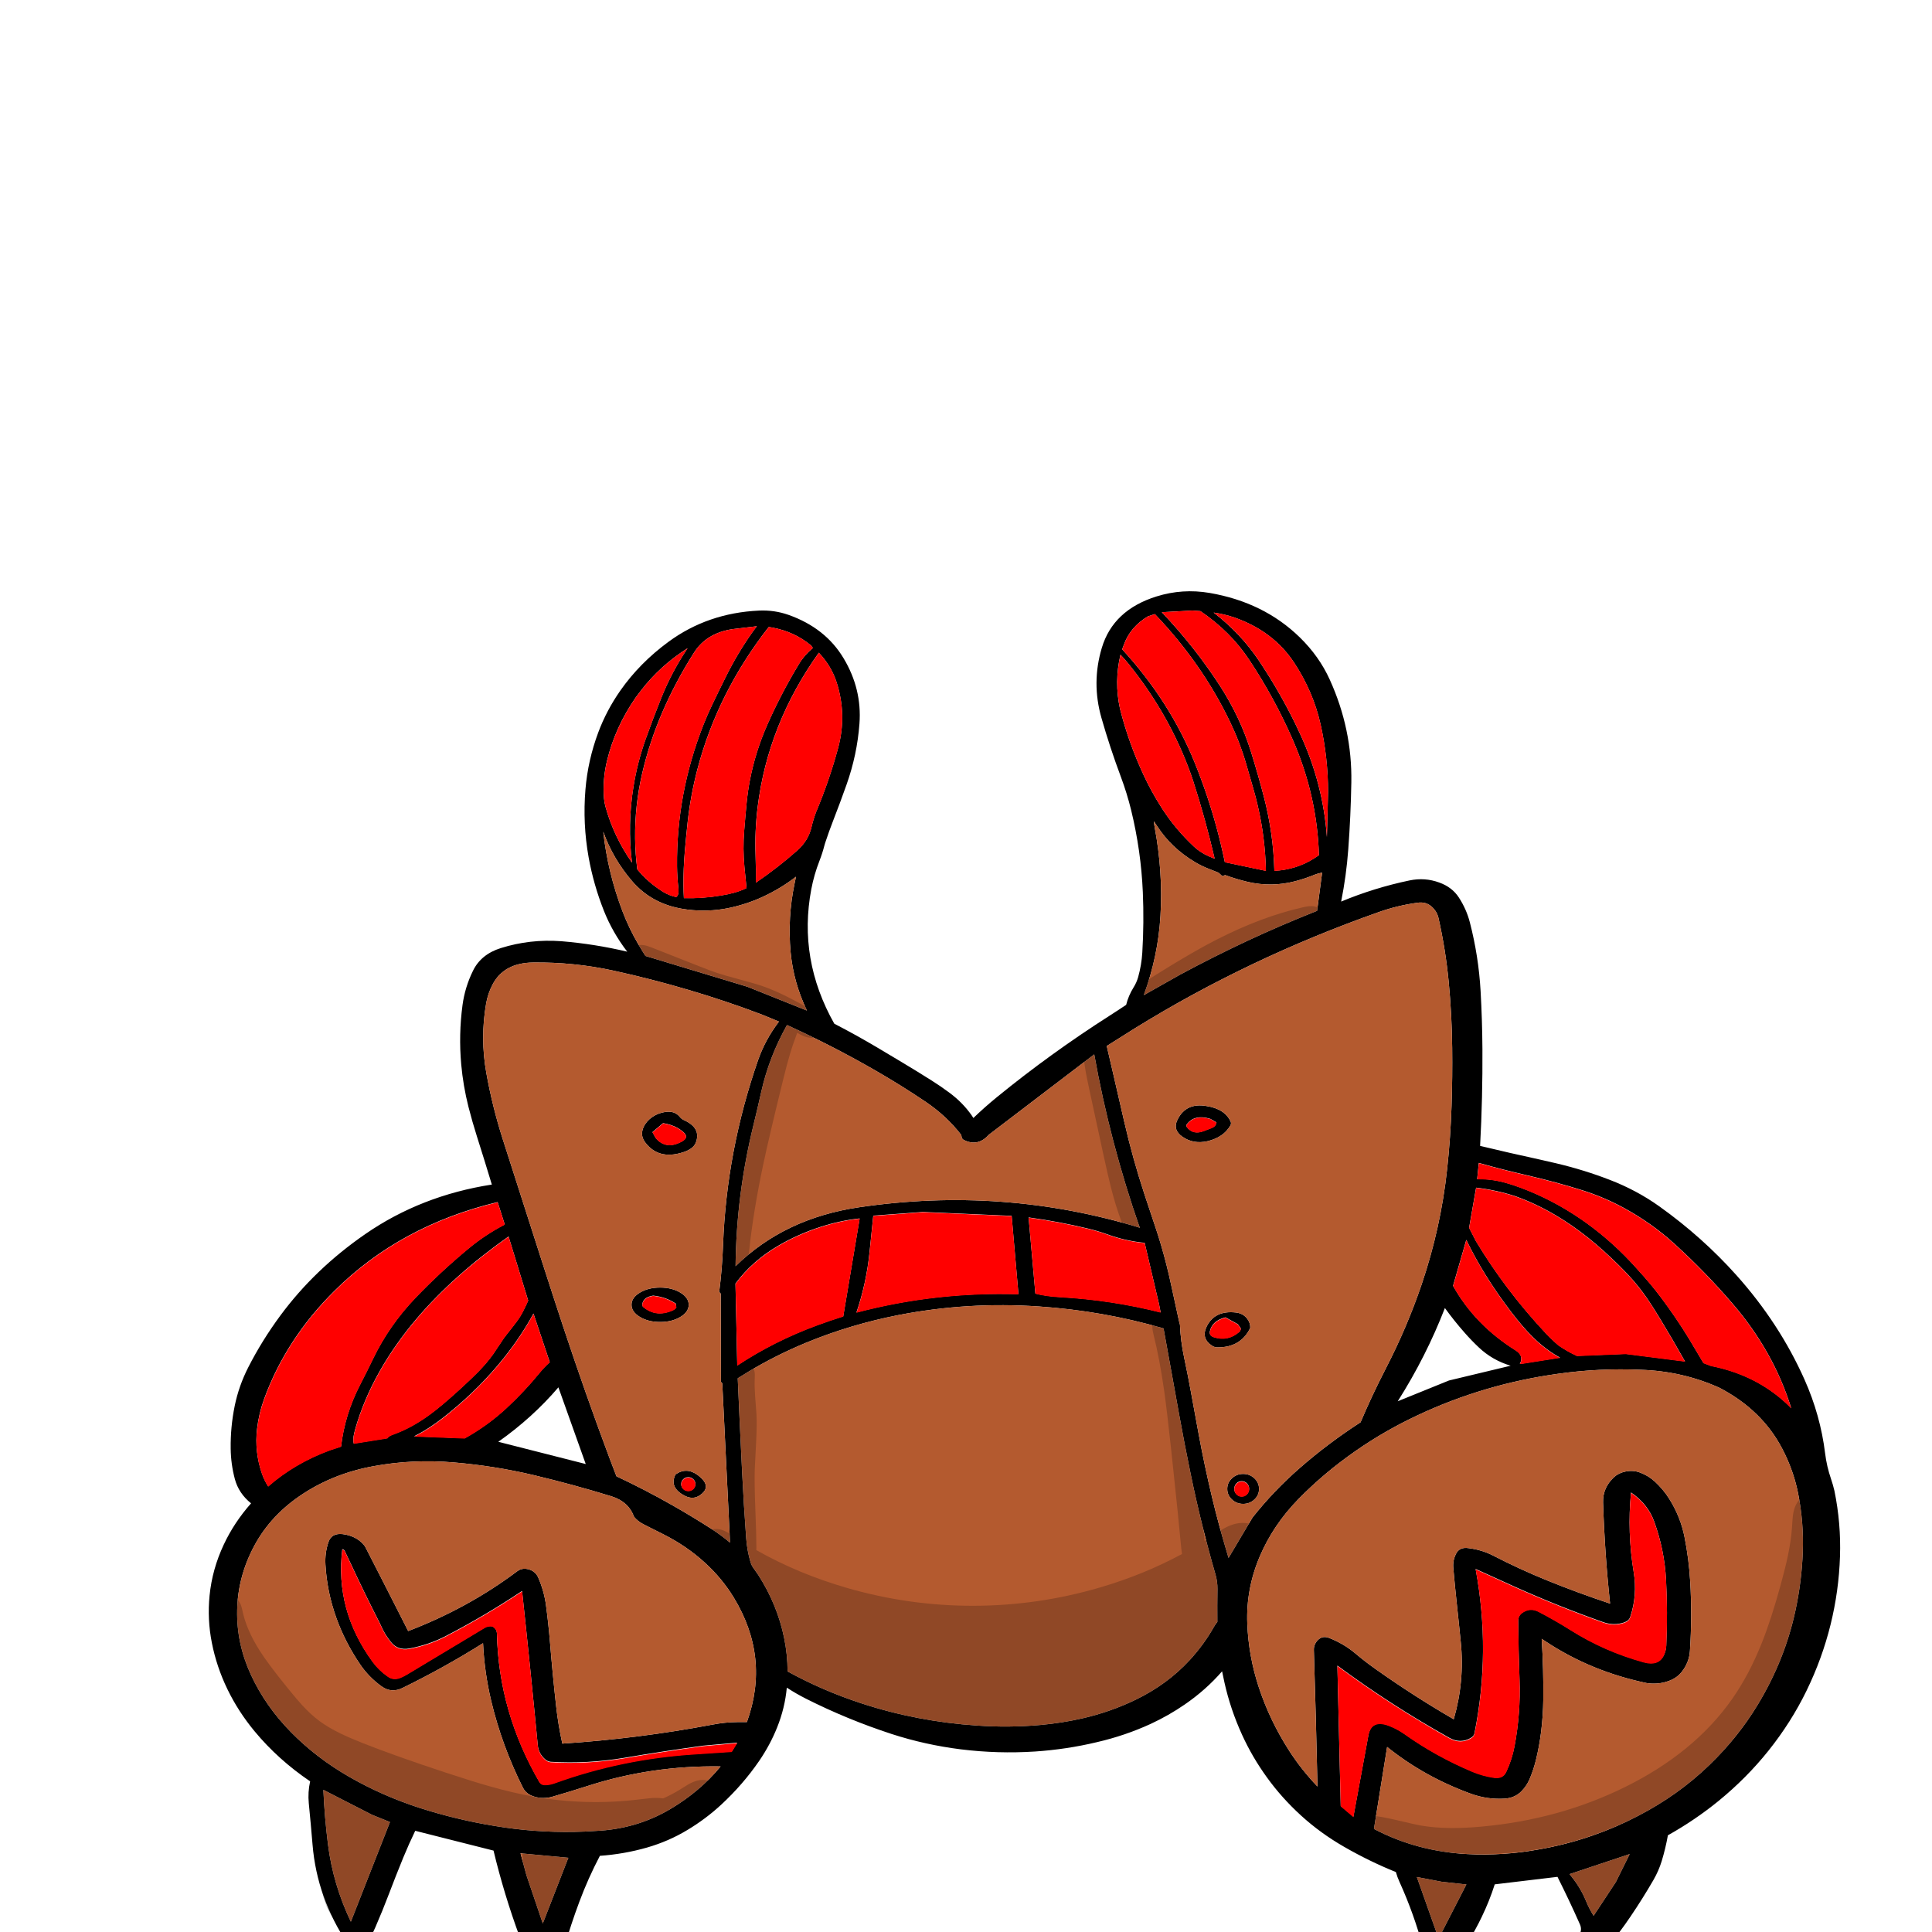 
<svg xmlns="http://www.w3.org/2000/svg" version="1.1" xmlns:xlink="http://www.w3.org/1999/xlink" preserveAspectRatio="none" x="0px" y="0px" width="2000px" height="2000px" viewBox="0 0 2000 2000">
<defs>
<filter id="Filter_1" x="-20%" y="-20%" width="140%" height="140%" color-interpolation-filters="sRGB">
<feFlood flood-color="#FF0000" flood-opacity="1" in="SourceGraphic" result="result1"/>

<feGaussianBlur in="SourceGraphic" stdDeviation="33.333,33.333" result="result2"/>

<feComposite in2="result2" in="result1" operator="in" result="result3"/>

<feComposite in2="result3" in="SourceGraphic" operator="over" result="result4"/>
</filter>

<g id="S_mbolo_8_0_Layer2_0_FILL">
<path fill="#000000" stroke="none" d="
M 402.5 -427.5
Q 403.4 -492.95 380.15 -553.9 369.2 -582.65 349.1 -606 311.85 -649.2 255.85 -660.7 227.75 -666.4 200.85 -656.4 155.95 -639.7 144.2 -593.05 133.4 -550.2 143.8 -506.75 152.6 -470.1 164 -433.8 170.3 -413.7 174.55 -393.05 184.8 -343 186.65 -292 188 -254.75 186.1 -217.4 185.3 -202.1 181.8 -187.2 180.2 -180.5 177.05 -174.55 171.65 -164.15 169.4 -153.1 161.05 -146.4 152.55 -139.95 90.85 -93.05 35.5 -39.25 22.9 -27 11.25 -13.65 10.35 -15.35 9.4 -17 0.1 -32.8 -13.8 -45 -22.7 -52.9 -32.2 -60 -46.95 -71.1 -61.9 -81.75 -75.2 -91.3 -88.7 -100.8 -110.2 -115.95 -132.75 -129.85 -170.3 -209.1 -156.55 -295.6 -153.7 -313.5 -148.05 -330.7 -145 -340.05 -142.95 -349.6 -142.6 -351.15 -142.2 -352.65 -138.35 -366.55 -133.85 -380.3 -126.65 -402.3 -120.05 -424.5 -109.1 -461.25 -106.7 -499.5 -104 -542.25 -123.1 -580.15 -141.9 -617.6 -180.2 -633.7 -194.9 -639.85 -210.85 -638.95 -263.75 -635.95 -304.25 -600.6 -334.2 -574.45 -354.3 -540.25 -368.55 -515.95 -377.05 -488.9 -387.85 -454.5 -390.35 -418.45 -393.3 -376.4 -387.05 -334.85 -381.95 -301.15 -371.25 -269 -362.35 -242.3 -347.1 -218.6 -380.7 -228.1 -415.35 -231.5 -447.75 -234.35 -477.9 -223.05 -498.45 -215.4 -506.75 -195.1 -515.1 -174.85 -517.6 -152.85 -521.7 -116.4 -518.95 -79.7 -516.95 -53.25 -511.45 -27.35 -507.55 -9.15 -502.75 8.85 -494.7 39 -487.25 68.4 -560.4 81.9 -618.05 129.25 -670.6 172.4 -706.35 230.1 -725.2 260.55 -739.3 293.4 -749.2 316.45 -753.45 341.25 -757.9 367.3 -757.6 393.85 -757.4 412.85 -753.3 431.25 -749.35 448.9 -736.5 461.25 -754.05 484.85 -764.8 512.2 -776.75 542.5 -779.45 574.9 -781.9 604.25 -777.1 633.1 -772.2 662.75 -760.9 690.5 -749.75 717.85 -732.9 742.1 -708.5 777.15 -675.35 803.85 -677.85 817.3 -676.75 830.8 -674.65 856.2 -672.85 881.95 -668.25 947.85 -636.25 1004.5 -632.65 1010.9 -625.8 1010.55 -619.25 1009.9 -616.3 1003.65 -611.45 993.6 -607.7 983.35 -600.5 963.65 -594.05 943.45 -586.75 920.55 -578.9 897.7 -573.15 881.1 -566.55 864.8
L -485.5 889.2
Q -474.6 943.3 -458.3 995.9 -453.7 1010.9 -444.25 1023.25 -439.05 1030.15 -430.65 1029.95 -423.8 1029.8 -419.6 1024.35 -414.45 1017.8 -412.55 1009.75 -405.55 980.55 -396.65 952.25 -387.6 923.35 -375.4 895.65 -350.45 893.55 -326.75 885.5 -304.2 877.75 -284.95 863.9 -265.7 850.15 -249.75 832.55 -227.25 807.7 -210.55 778.75 -199.15 758.95 -191.9 737.35 -183.85 713.45 -181.9 688.4 -172.15 695.95 -161.55 702.3 -119.45 727.55 -73.4 745.5 -38.65 758.9 -1.85 764.4 36.4 770.05 75 767.1 107.7 764.5 139.2 755.55 168.4 747.5 194.8 733.05 213.35 722.8 229.9 709.25 251.9 691.3 268.7 668.25 269.85 675 271.1 681.8 277.3 715 289.45 746.65 299.95 774.1 315.25 799.2 330.5 824.35 350.5 846.05 370.45 867.7 394.75 884.35 421.05 902.4 448.6 915.65 450.1 921.95 452.4 927.9 467.55 967.75 476.85 1009.4 478.6 1017.2 477.85 1025.2 476.7 1037.5 489 1039.7 496.35 1041.2 501.3 1035.65 514.65 1020.5 523.45 1002.15 527.1 994.6 530.65 986.8 534.25 979 537.4 971.15 545.45 951.4 550.95 930.8
L 615.9 921.55
Q 628.1 950.45 639.1 980 641.25 985.75 639.25 991.4 636.65 998.8 639.1 1006.05 643.05 1017.6 655.15 1016.3 662.3 1015.85 666.6 1009.75 679.95 990.85 691.4 970.65 704.05 948.45 715.2 925.5 720.7 914.15 723.8 902.1 727.8 886.4 730.2 870.35 758.4 851.55 782.7 827.95 811.7 799.75 834.3 766.1 857.8 731.1 873.75 692.1 889.9 652.6 898.6 610.7 907.2 569.1 908.35 526.7 909.5 485.95 902.6 445.85 901.2 438.6 899.1 431.3 894.6 415.7 892.95 399.65 888.15 352.85 871.6 308.65 845.65 239.4 801.25 180.25 765.9 133.15 721.25 95.2 697.75 75.25 669.7 62.45 642.9 50.15 614.35 42.15 605.85 39.85 597.5 37.55 582.05 33.4 566.6 29.35 551.1 25.15 535.8 20.75 538.5 -38.95 538.2 -98.6 538 -134.45 536.3 -170.25 534.25 -213 525.15 -254.9 521.6 -271.15 513.7 -285.55 506.75 -298.15 493.55 -303.8 478.65 -310.35 462.7 -306.4 426.05 -297.25 391.95 -280.35 397.3 -312.1 399.3 -344.35 401.9 -385.9 402.5 -427.5
M 343.35 -574.65
Q 363.15 -538.75 370.7 -498.45 378.4 -457.2 378.4 -415.2
L 377.2 -359.9
Q 373.3 -425.4 349.6 -486.6 331.4 -533.65 306.55 -577.75 287.95 -610.75 260 -636.5 271.25 -634.6 281.75 -630.3 321.9 -613.45 343.35 -574.65
M 191.95 -631.85
L 199.1 -634.65
Q 247.85 -573.9 276.85 -502 287.05 -476.8 293.5 -450.5 297.3 -434.9 301.05 -419.35 303.5 -409.25 305.45 -399.3 313.35 -359.25 314.05 -318.25
L 271.55 -328.9
Q 267.8 -350.4 262.95 -371.75 253.75 -412.1 240.5 -451.1 214.55 -527.45 165.25 -591.25 166.15 -594 167 -596.8 173.6 -618.8 191.95 -631.85
M 206.3 -636.95
L 238 -639 246.25 -638.3
Q 277.4 -613.15 296.9 -578.05 323.15 -530.85 341.8 -479.95 367.15 -410.9 368.95 -337.55 366.5 -335.55 364 -333.65 345.7 -319.75 322.8 -318.25 321.8 -364.45 311.95 -409.5 305.85 -437.4 298.6 -465 287.55 -507.25 266.75 -545.75 240.65 -593.85 206.3 -636.95
M 163.5 -584.6
Q 168.05 -578.95 172.1 -572.95 214.35 -510.4 236.15 -438.1 237.5 -433.55 238.75 -429.05 251.6 -381.55 261 -333.2 258.1 -334.65 255.25 -336.05 246.3 -340.65 239.5 -348.2 219.95 -370.05 206 -396.15 195.45 -415.8 187.4 -436.45 171.9 -476.1 163 -517.95 156.9 -551.3 163.5 -584.6
M 254.95 -320.7
Q 259.8 -318.35 265.05 -315.95
L 268.95 -311.65 271.85 -313
Q 283.3 -308 295.3 -304.6 320 -297.85 344.3 -305.4 354.75 -308.65 364.75 -313.55 368.6 -315.35 372.25 -315.95
L 367.05 -268.95
Q 330.45 -251.7 295 -232.05 259.35 -212.15 225.15 -190.25
L 187.65 -165.05
Q 202.4 -212.65 204.9 -262.55 206.3 -290.3 204.7 -317.95 203.2 -344.3 199.15 -370.4 198.45 -374.85 198.05 -379.3 199.7 -376.6 201.2 -373.8 215.9 -346.5 240.85 -328.85 247.55 -324.1 254.95 -320.7
M 155.85 -68.8
Q 152.6 -85.6 149.3 -102.35 163.8 -113.35 178.45 -124.2 296 -210.7 430.7 -267.3 450.2 -275.55 470.9 -278.9 479.65 -280.5 485.65 -274.1 491.15 -268.25 492.7 -260.15 500.1 -221.1 503.3 -181.3 506.55 -140.8 506.9 -100 507.25 -64.4 506.25 -28.8 505.2 9.95 501.75 48.4 495.25 121.45 475.2 191.75 460.2 244.2 438.55 294.25 430.85 312 423.75 330.05 417.7 345.55 412.05 361.35 378.25 387.35 348.7 418.15 321.7 446.3 300.2 478.75
L 275.4 528.55
Q 274.45 524.75 273.5 520.95 265.1 487.55 258.3 453.8 250.6 415.45 244.55 376.55 240.5 350.7 236.6 324.95 233.3 303.25 229.45 281.8 225.75 261.25 225.1 241.3 224.95 240.4 224.75 239.55 224.35 238 224.1 236.65 220 214.75 216.1 192.8 211.65 167.85 205.65 143.5 203.15 133.3 200.3 123.15 194.3 102.1 188.5 81 176.05 35.9 167.25 -9.85 161.6 -39.35 155.85 -68.8
M 571.75 82.5
Q 572.05 82.6 572.35 82.75 592.9 91.5 612.65 105.2 630.6 117.65 648.25 134.45 663.65 149.2 679.75 168.2 691.3 181.85 698.35 192.2 704.5 201.1 710.9 212.55 715.45 220.65 722.1 233.7 735.25 259.45 747.9 286.3
L 686.6 277 636 279.45
Q 635.2 278.95 633.65 278.05 626.3 273.95 618.3 267.6 617.6 267.05 616.8 266.4 609.75 259.2 603.5 251.25 561.9 198.3 531.45 138 527.45 128.7 524.4 121.65
L 531.65 72.2
Q 552.5 75.1 571.75 82.5
M 584.8 57.05
Q 614 65.05 642.2 75.6 664.45 84.1 684.4 97 713.55 115.9 737.15 141.55 769.7 176.85 797.65 215.8 839.7 274.25 857.85 343.85 853.1 338.05 847.75 332.6 817.2 301.75 774.85 291.8
L 767 288.25
Q 759.8 273.6 752.4 259 738.9 232.6 723.15 207.65 712.25 190.35 699.8 174.3 695.65 168.65 691.4 163.3 667.6 133.25 639.8 110.6 610 86.4 577.3 72 568.25 68 560.85 65.7 551.8 62.9 543.65 62.05 539.2 61.6 532.75 61.65
L 534.45 41.7
Q 559.4 50.1 584.8 57.05
M 507.8 193.1
L 521.5 136.5
Q 539.2 180.45 567.95 225.3 579.8 243.75 589.65 255.45 602.65 270.85 616.6 280.35 617.55 281 618.55 281.65
L 580.2 288.85 576.85 289.15
Q 577.4 288.4 577.65 287.6 580.6 278.7 572.6 272.65 530.35 241.2 507.8 193.1
M 499.35 220.55
Q 508.85 236.25 519.9 251.15 526.8 260.5 534.5 269.15 548.45 284.85 567.4 291.65
L 503.6 309.85 450.55 335.45
Q 480 280.1 499.35 220.55
M 542.2 320.55
Q 578.55 307.8 616.7 301.55 659.05 294.45 702.05 296.65 745.6 298.35 783.85 319 827.7 346.35 848.55 393.9 850 397.25 851.4 400.65 860.8 424.05 864.95 448.7 870.95 484.65 869.85 521.15 868.7 557.65 862.2 593.55 851.25 654.25 823.2 709.45 802.85 749.55 773.35 783.5 756.9 802.5 737.7 818.7 719.4 834.1 698.9 846.7 676.75 860.45 652.8 870.35 624.85 882 595.1 888.05 559.4 895.65 523.15 893.5 470.6 890.45 425.9 862.5
L 439.55 761.45
Q 477.75 798.1 526.3 819.15 543.25 826.5 561.45 825.15 572 824.2 578.65 816 584 809.45 586.85 801.6 591.05 789.9 593.55 777.8 597.1 760.6 598.9 743.25 601 723.25 601.2 703.1 601.55 665.65 599.55 628.25 602 630.15 604.5 632.1 651.05 668.5 708.1 682.7 709.5 683 710.95 683.15 722.1 684.4 732.2 679.65 739.85 676.05 744.55 668.95 752.2 657.35 753 643.3 755.4 600.45 753.3 557.7 751.95 529.9 747.4 502.65 743.25 477.8 731.55 455.6 725.5 444.2 716.9 434.65 710.25 427.25 701.35 423.3 693.95 420.05 686.15 422.1 679.1 423.8 674.3 429.1 662.6 442.2 663.1 460.3 664.8 523.2 670.35 584.8 637.1 571.65 604.8 556.05 576.5 542.35 549.75 525.9 537.65 518.45 523.7 516.45 514.4 514.85 510.85 523.45 507.4 531.65 508.05 540.7 509.6 562.35 511.6 584.15 512.85 597.95 514.05 611.85 514.95 622.25 515.8 632.4 519.85 680.6 508.5 727.35 466.45 698.3 427.3 665.2 416.55 656.2 406.75 646.3 394.65 634.15 379.45 627.1 372.85 624.1 368.25 629.3 363.5 634.7 363.7 642.05 365.9 726.15 367.45 810.25 350.9 789.6 338.3 766.4 318.05 728.95 306.7 687.9 296.1 649.55 294.8 609.7 293.35 566.55 307.9 526.15 321.7 487.8 347.65 456.1 374.5 423.45 407.15 396.5 436.95 371.8 470.7 352.95 505.05 333.65 542.2 320.55
M 1.45 13.5
Q 15.95 22.1 27.35 6.9
L 136.35 -92.05
Q 152.6 16.2 183.45 121.55 41.85 70.25 -106.85 96.35 -184.4 109.9 -234.95 169.05 -234.2 81.2 -216.4 -4.95 -212.2 -25.35 -208.35 -45.9 -200.25 -88.85 -181.7 -128.2 -135.1 -102.9 -91.3 -72.95 -63.9 -54.25 -38.2 -33.6 -16.4 -16.05 -1.25 7.35 -1.15 8.7 -0.9 10.05 -0.5 12.3 1.45 13.5
M 130.15 122.7
Q 140.05 125.55 149.45 129.55 168.6 137.9 188.55 140.2
L 203.45 215.85 205.05 225.85
Q 154.5 210.65 101.55 207.05 86.8 206.15 75.4 202.65
L 68.4 108.9
Q 99.75 113.95 130.15 122.7
M 217.8 309.3
Q 220.9 329.7 224 350.2 229.75 388.1 236.3 425.8 247.05 487.8 261.85 548.85 264 557.85 263.9 566.8 263.65 587 263.8 607.4 261.75 610.35 260.25 613.5 249.9 635.4 235 654.65 211.95 684.35 179.45 703.15 153.25 718.3 123.75 726.35 102.55 732.05 80.55 734.4 47.9 737.9 15.05 735.1 -46.8 730.25 -104.65 707.75 -144.95 692.05 -181.1 668.4 -181.15 647.65 -184.65 627.3 -191.7 586.15 -211.5 549.4 -213.8 545.45 -216.15 541.55 -218.5 537.7 -219.5 533.55 -223.05 519.15 -223.95 504.25 -226.5 463.15 -228.2 422.05 -230.6 364.6 -232.7 307.15 -227.15 303.05 -221.55 298.95 -193.1 278.65 -161.9 263.3 -116.15 240.85 -66.45 229.25 5.55 212.6 79.25 218.65 145.45 224 208.1 245.65 212.95 277.4 217.8 309.3
M 50.85 106.95
L 57.9 203.4
Q -27.9 200.25 -109.8 226 -99.45 189.5 -96.25 151.6 -94.4 129.3 -92.4 106.7
L -41.15 102.15 50.85 106.95
M 531.15 542.1
Q 551.75 553.35 572.3 564.35 616.75 588.1 663.35 607.7 674.4 612.3 685.1 607.95 689.9 605.95 691.25 601.05 698.7 574.3 694.8 546.05 688 497 692 447.8 709.45 462 716 483.6 726.6 518.45 728.25 555 730.1 595.8 728.5 636.5 728.3 641.65 726.6 646.65 721.35 662.25 704.85 656.75 664.3 643.35 629.95 617.6 613.7 605.4 596.45 594.7 588.05 589.45 580.3 595.25 575.2 599.1 575.25 605.55 575.45 641.9 576.6 678.5 577.85 719.8 571.4 760.45 568.85 776.7 562.8 792 559.45 800.5 550.45 799.15 538.5 797.1 527.5 791.6 489.65 772.55 457.45 745.3 450 739.05 441.4 735.1 423.5 726.95 420.2 746.5
L 404.6 847.35 391.5 834.15 388.05 661.15
Q 442.85 709.5 503.85 750.15 515.65 758 526.55 750.05 529.4 748 530 744.35 547 643.65 531.15 542.1
M 676.3 928
L 653.3 969.5
Q 648.65 960.7 645.45 951.35 639.35 933.65 628.35 918.2
L 690.65 893.5 676.3 928
M 495.8 927.55
L 521.6 930.95 492.85 997.55 470.3 921.75 495.8 927.55
M -238.1 -616.1
L -212.95 -619.65
Q -215.25 -616.15 -217.4 -612.55 -232.95 -586.3 -244.75 -558.05 -252.05 -540.6 -259.05 -523.2 -264 -510.95 -268.15 -498.45 -296.3 -413.5 -295.55 -324 -295.45 -310.6 -294.15 -297.25 -293.3 -288.35 -296.45 -285.95 -303.95 -287.9 -310.3 -292.6 -325.75 -304.15 -336.65 -320 -338.8 -339.05 -338.95 -358.3 -339.3 -398.35 -331.75 -437.65 -324.2 -476.65 -310.6 -514.1 -296.8 -551.95 -277.85 -587.35 -265.05 -611.25 -238.1 -616.1
M -200.65 -618.7
Q -198.95 -618.4 -197.25 -618.1 -174 -613 -156.95 -596.1
L -154.9 -592.9
Q -163.8 -584.1 -169.45 -572.9 -188 -536.3 -202.2 -498.05 -214.55 -464.65 -220.2 -429.45 -222.35 -416.05 -223.45 -402.6 -224.9 -385.1 -226.05 -367.5 -227.55 -345.3 -225.8 -323.2 -224.7 -309.15 -223.6 -297.1 -229.55 -293.55 -236.2 -291.4 -242.8 -289.2 -249.8 -287.9 -268.95 -284.05 -288.45 -284.65 -288.85 -292.5 -288.9 -300.25 -289 -321.2 -287.5 -342.1 -286.2 -360.25 -284.55 -378.45 -281.55 -410.85 -274.55 -442.95 -253.8 -537.65 -200.65 -618.7
M -284.6 -592.6
Q -301.05 -563.4 -311.7 -531.8 -320.3 -506.35 -328 -480.7 -336.6 -451.9 -340.65 -422 -347 -375.5 -342.2 -328.35 -361.15 -360.65 -369.6 -397.25 -370.8 -402.35 -371.15 -407.45 -372.75 -430.8 -368 -454.05 -359.55 -495.4 -338.35 -531.8 -335.55 -536.3 -332.65 -540.75 -313.25 -570.85 -284.6 -592.6
M -148.75 -587.05
Q -135.75 -570.65 -130.3 -550.35 -119.55 -510.2 -128.85 -469.45 -137.95 -429.35 -151.65 -390.6 -154.55 -381.35 -156.4 -372 -159.6 -355.5 -171.05 -343.4 -191.15 -322.2 -214 -303.65 -213.75 -320.65 -214.25 -337.6 -215.15 -367.2 -212.1 -396.85 -201.5 -499.05 -148.75 -587.05
M -371.9 -366.4
Q -362 -333.35 -342.15 -305.7 -320.45 -275.45 -284.2 -270.4 -263.6 -267.45 -243.45 -272.05 -224.4 -276.6 -207.05 -286.05 -188.1 -296.5 -172.4 -311 -173.15 -306.75 -173.9 -302.45 -181.25 -260.5 -177.95 -217.95 -175.05 -180.7 -161.05 -146
L -222.8 -175.4 -328.25 -213.35
Q -331.85 -220 -335.15 -226.75 -345.15 -246.95 -352 -268.35 -367.3 -316.35 -371.9 -366.4
M -493.15 -154.75
Q -491.4 -166.95 -486.45 -178.2 -474.7 -204.85 -444.5 -205.25 -402.35 -205.85 -361.55 -195.3 -322.05 -185.05 -283.65 -171.5 -244.85 -157.9 -207.35 -140.95
L -190 -132.5
Q -204.25 -110.25 -211.7 -84.8 -244.25 26.65 -247.9 142.8 -248.8 172.3 -251.9 200.7
L -250.3 202.8 -250.1 311.45 -248.7 313.4 -240.65 509.7
Q -250.3 500 -261.2 491.75 -280.45 477.1 -300.3 463.65 -328.5 444.55 -358.25 427.9 -361.75 417.25 -365.15 406.45 -378 365.65 -390.1 324.7 -401.6 285.75 -412.55 246.55 -423.05 208.85 -433.25 171 -444 130.9 -454.85 90.85 -465.55 51.45 -476.1 11.95 -486.8 -28.05 -492.95 -69.1 -499.4 -111.95 -493.15 -154.75
M -730.3 369.45
Q -728.5 350.6 -722.95 332.45 -700.4 258.8 -650.4 199.6 -582.4 118.95 -481.25 89.95
L -473.9 117.55
Q -494.1 130.05 -511.1 146.85 -540.5 175.8 -566.3 207.9 -593.75 242.2 -610.2 282.95 -616.65 298.95 -623.55 314.75 -639.5 351.5 -643.35 391.15
L -655.1 395.75
Q -691.35 411.65 -718.8 440.25 -722.85 432.8 -725.2 424.7 -733.05 397.65 -730.3 369.45
M -750.9 593.15
Q -750.25 551.2 -732.9 513 -715.85 475.45 -683.45 450.05 -650.7 424.35 -609.9 415.5 -568.6 406.45 -526.45 410.85 -484.75 415.05 -444.35 426.35 -403.35 437.95 -363.35 452.6 -345.65 459.2 -340.15 477.65 -336.2 483.45 -330.2 487.1 -320.1 493.2 -310 499.2 -285.65 513.7 -266.5 534.6 -248.8 553.9 -236.85 577.3 -199.1 651.1 -223.2 730.8 -227.95 730.75 -232.65 730.8 -245.95 730.95 -258.9 733.95 -335.95 751.25 -414.3 757.35 -418.55 734.25 -420.7 711.1 -424.35 672 -427.05 632.35 -428.65 609.4 -431.2 586.7 -433.2 569.1 -439.3 552.55 -442.75 543.3 -452.15 541.9 -457.05 541.45 -460.75 544.75 -511.75 590.35 -573.85 618.65 -595.8 567.05 -618 515.55 -619 513.25 -620.55 511.3 -628.55 501.2 -641.55 499.2 -653.25 497.6 -656.45 509.15 -660.2 522.55 -659.5 536.75 -657.9 570.5 -648.15 602.7 -639.1 632.55 -623.65 659.6 -614.65 675.5 -601.1 687.05 -591.15 695.4 -579.75 688.8 -536.35 663.55 -496.35 633.6 -494.95 669.45 -487.95 704.55 -476.9 759.75 -455.15 811.5 -451.6 820 -442.9 822.85 -433.8 825.9 -424.85 822.9 -406.5 816.6 -388.45 809.7 -321.9 784.1 -250.4 785.45 -271.7 816.35 -302.55 838.05 -337.65 862.8 -380.1 865 -390.95 865.95 -401.9 866.15 -443.45 867 -484.2 858.85 -524.15 851.1 -562.4 836.45 -600.7 821.65 -634.8 798.35 -668.8 775.15 -695.1 743.35 -721.7 711.15 -736.75 672.3 -751.55 634.05 -750.9 593.15
M -147.3 120.65
Q -126.25 112.55 -106.5 110.15
L -123.5 230.75
Q -137.2 235.85 -150.5 241.7 -195.1 261.25 -233.2 291.25
L -235.05 190.4
Q -217.65 162.35 -190.45 143.55 -170.2 129.5 -147.3 120.65
M -630.2 387.5
Q -630.95 383.6 -630.4 378.8 -630 375.45 -628.75 370.05 -620.2 333.9 -603.4 298.5 -587.45 264.85 -564.7 233.05 -526.8 180.15 -469.95 132.35
L -449.65 211.25
Q -450.6 213.75 -451.7 216.7 -455.2 225.75 -458.25 231.55 -461.05 236.75 -466.5 244.9 -473.05 254.7 -475.1 258.1 -477.1 261.4 -480.4 267.5 -484.05 274.15 -485.65 276.9 -491.95 287.6 -501.8 299.55 -507.9 306.95 -520.25 320.45 -539.45 341.3 -551.5 351.75 -569.95 367.8 -588 375.65 -590.45 376.7 -591.35 377.2 -593.2 378.15 -594.3 379.35 -595 380.05 -595.4 380.9
L -630.2 387.5
M -557.2 371.75
Q -545.7 363.55 -531.85 350.1 -499.2 318.5 -474.65 281.75 -456.95 255.3 -444.15 227.3
L -427.3 287.2
Q -433 293.3 -437.7 300.15 -453.35 323.05 -472 343.65 -491.4 365.1 -515.35 381
L -567.75 378.6
Q -562.5 375.55 -557.2 371.75
M -480.55 385.4
Q -445.2 355.75 -418.35 318.3
L -390.05 412.8 -480.55 385.4
M -642.05 517.55
Q -642.05 517.75 -641.2 518.05 -640.05 518.6 -639.7 519.5 -636.5 527.3 -633.3 535.5 -618.8 572.6 -603.2 608.95 -602.45 610.8 -601.75 612.7 -597.85 623.25 -591.5 632.45 -584.5 642.7 -572.55 640.1 -552.25 635.6 -534.45 624.5 -493.65 599.25 -455.95 569.25 -447.35 664.25 -439.7 759.3 -438.85 770 -431.5 777.25 -429.25 779.45 -426.25 779.75 -388.25 782.45 -350.65 774.95 -309.7 766.65 -268.55 759.9
L -233.25 756.15 -238.9 767.1
Q -256.55 768.4 -274.1 769.9 -275.15 769.95 -276.15 770.05 -352.3 775.65 -422.55 805.95 -427.8 808.25 -433.3 808 -436.6 807.5 -438 804.6 -480.15 718.3 -482 621.7 -482.1 615.65 -486.85 612.65 -491.1 611.9 -494.65 614.4 -534.85 643.1 -575 671.85 -578.2 674.15 -581.85 675.95 -588.95 679.5 -594.9 674.55 -604.25 666.85 -610.65 656.45 -649.85 592.6 -642.05 517.55
M -451.45 919.45
L -457.55 892.55 -408.05 898.05 -434.5 979 -451.45 919.45
M -611.25 845.1
L -592.7 854 -633.2 976.85
Q -651.7 930.75 -656.9 881.25 -660.45 847.75 -661.65 814.35
L -611.25 845.1
M -269.3 431.5
Q -271.4 428.8 -274.05 426.45 -285.85 416.15 -297.15 425.7 -303.95 442.05 -287.15 452.15 -278.7 457.1 -271.65 451.15 -261.05 442.25 -269.3 431.5
M -276.55 437.45
Q -276.55 440.95 -278.7 443.45 -280.85 445.9 -283.9 445.9 -286.95 445.9 -289.1 443.45 -291.25 440.95 -291.25 437.45 -291.25 433.95 -289.1 431.5 -286.95 429 -283.9 429 -280.85 429 -278.7 431.5 -276.55 433.95 -276.55 437.45
M -313.05 237.75
Q -300.8 237.75 -292.1 231.55 -283.45 225.35 -283.45 216.55 -283.45 207.75 -292.1 201.55 -300.8 195.35 -313.05 195.35 -325.3 195.35 -333.95 201.55 -342.65 207.75 -342.65 216.55 -342.65 225.35 -333.95 231.55 -325.3 237.75 -313.05 237.75
M -320.25 205.25
Q -307.1 206.85 -296.85 215.05
L -296.25 219.6
Q -297.45 222.05 -300.4 223.5 -317.2 232.2 -330.35 219.3 -331.7 218 -331.55 216.35 -330.8 207.15 -320.25 205.25
M -288 -10.8
Q -290.95 -12.35 -292.6 -14.9 -297.65 -22.4 -306.7 -21.25 -316.9 -19.65 -324.05 -12.15 -329.55 -6.3 -331.25 1.15 -333.1 9.3 -328.35 16.65 -314.75 37.9 -290.25 28.95 -285.35 27.35 -281.3 24.15 -277.35 20.95 -275.9 16.15 -270.6 -1.3 -288 -10.8
M -310 -7.3
Q -305.85 -6.6 -301.8 -4.95 -294.3 -2 -288.9 3.75 -282.9 10.2 -290.4 15.15 -306.8 26 -317.55 11.1
L -321 3.75 -310 -7.3
M 306.95 443.45
Q 306.95 435.8 302.15 430.4 297.3 425 290.5 425 283.7 425 278.9 430.4 274.05 435.8 274.05 443.45 274.05 451.1 278.9 456.5 283.7 461.9 290.5 461.9 297.3 461.9 302.15 456.5 306.95 451.1 306.95 443.45
M 283.55 436.65
Q 285.8 433.9 289 433.9 292.2 433.9 294.45 436.65 296.7 439.4 296.7 443.3 296.7 447.2 294.45 449.95 292.2 452.7 289 452.7 285.8 452.7 283.55 449.95 281.3 447.2 281.3 443.3 281.3 439.4 283.55 436.65
M 297.85 245.1
Q 298.05 239.45 295.15 234.45 290.75 227 282.75 226.05 261.05 223.25 252.75 243.35 246.65 258.2 258.55 267.2 261 269.05 263.85 269.05 288.1 269.2 297.85 245.1
M 285.05 240.45
L 288.1 245.65
Q 288 248.35 286.25 250.05 274.65 261.85 260.2 256.4 255.05 254.5 256.1 248.95 258.55 236.15 272.2 232.05
L 285.05 240.45
M 277.25 -4.3
Q 278.5 -6.8 277.5 -9.4 271.25 -25 252.6 -28.35 231.35 -32.85 222.5 -11.5 217.3 1.05 227.75 9.55 239.1 18.85 253.55 14.95 270.15 10.25 277.25 -4.3
M 232.35 -2.3
Q 231.1 -4.2 232.25 -6 240.25 -18.55 256.65 -12.55
L 262.85 -8.25
Q 262.35 -3.55 257.9 -1.35 253.6 0.7 249.3 2.55 238.55 7.2 232.35 -2.3 Z"/>

<path fill="#B45A2F" stroke="none" d="
M -592.7 854
L -611.25 845.1 -661.65 814.35
Q -660.45 847.75 -656.9 881.25 -651.7 930.75 -633.2 976.85
L -592.7 854
M -457.55 892.55
L -451.45 919.45 -434.5 979 -408.05 898.05 -457.55 892.55
M -732.9 513
Q -750.25 551.2 -750.9 593.15 -751.55 634.05 -736.75 672.3 -721.7 711.15 -695.1 743.35 -668.8 775.15 -634.8 798.35 -600.7 821.65 -562.4 836.45 -524.15 851.1 -484.2 858.85 -443.45 867 -401.9 866.15 -390.95 865.95 -380.1 865 -337.65 862.8 -302.55 838.05 -271.7 816.35 -250.4 785.45 -321.9 784.1 -388.45 809.7 -406.5 816.6 -424.85 822.9 -433.8 825.9 -442.9 822.85 -451.6 820 -455.15 811.5 -476.9 759.75 -487.95 704.55 -494.95 669.45 -496.35 633.6 -536.35 663.55 -579.75 688.8 -591.15 695.4 -601.1 687.05 -614.65 675.5 -623.65 659.6 -639.1 632.55 -648.15 602.7 -657.9 570.5 -659.5 536.75 -660.2 522.55 -656.45 509.15 -653.25 497.6 -641.55 499.2 -628.55 501.2 -620.55 511.3 -619 513.25 -618 515.55 -595.8 567.05 -573.85 618.65 -511.75 590.35 -460.75 544.75 -457.05 541.45 -452.15 541.9 -442.75 543.3 -439.3 552.55 -433.2 569.1 -431.2 586.7 -428.65 609.4 -427.05 632.35 -424.35 672 -420.7 711.1 -418.55 734.25 -414.3 757.35 -335.95 751.25 -258.9 733.95 -245.95 730.95 -232.65 730.8 -227.95 730.75 -223.2 730.8 -199.1 651.1 -236.85 577.3 -248.8 553.9 -266.5 534.6 -285.65 513.7 -310 499.2 -320.1 493.2 -330.2 487.1 -336.2 483.45 -340.15 477.65 -345.65 459.2 -363.35 452.6 -403.35 437.95 -444.35 426.35 -484.75 415.05 -526.45 410.85 -568.6 406.45 -609.9 415.5 -650.7 424.35 -683.45 450.05 -715.85 475.45 -732.9 513
M -486.45 -178.2
Q -491.4 -166.95 -493.15 -154.75 -499.4 -111.95 -492.95 -69.1 -486.8 -28.05 -476.1 11.95 -465.55 51.45 -454.85 90.85 -444 130.9 -433.25 171 -423.05 208.85 -412.55 246.55 -401.6 285.75 -390.1 324.7 -378 365.65 -365.15 406.45 -361.75 417.25 -358.25 427.9 -328.5 444.55 -300.3 463.65 -280.45 477.1 -261.2 491.75 -250.3 500 -240.65 509.7
L -248.7 313.4 -250.1 311.45 -250.3 202.8 -251.9 200.7
Q -248.8 172.3 -247.9 142.8 -244.25 26.65 -211.7 -84.8 -204.25 -110.25 -190 -132.5
L -207.35 -140.95
Q -244.85 -157.9 -283.65 -171.5 -322.05 -185.05 -361.55 -195.3 -402.35 -205.85 -444.5 -205.25 -474.7 -204.85 -486.45 -178.2
M -292.6 -14.9
Q -290.95 -12.35 -288 -10.8 -270.6 -1.3 -275.9 16.15 -277.35 20.95 -281.3 24.15 -285.35 27.35 -290.25 28.95 -314.75 37.9 -328.35 16.65 -333.1 9.3 -331.25 1.15 -329.55 -6.3 -324.05 -12.15 -316.9 -19.65 -306.7 -21.25 -297.65 -22.4 -292.6 -14.9
M -292.1 231.55
Q -300.8 237.75 -313.05 237.75 -325.3 237.75 -333.95 231.55 -342.65 225.35 -342.65 216.55 -342.65 207.75 -333.95 201.55 -325.3 195.35 -313.05 195.35 -300.8 195.35 -292.1 201.55 -283.45 207.75 -283.45 216.55 -283.45 225.35 -292.1 231.55
M -274.05 426.45
Q -271.4 428.8 -269.3 431.5 -261.05 442.25 -271.65 451.15 -278.7 457.1 -287.15 452.15 -303.95 442.05 -297.15 425.7 -285.85 416.15 -274.05 426.45
M -342.15 -305.7
Q -362 -333.35 -371.9 -366.4 -367.3 -316.35 -352 -268.35 -345.15 -246.95 -335.15 -226.75 -331.85 -220 -328.25 -213.35
L -222.8 -175.4 -161.05 -146
Q -175.05 -180.7 -177.95 -217.95 -181.25 -260.5 -173.9 -302.45 -173.15 -306.75 -172.4 -311 -188.1 -296.5 -207.05 -286.05 -224.4 -276.6 -243.45 -272.05 -263.6 -267.45 -284.2 -270.4 -320.45 -275.45 -342.15 -305.7
M 521.6 930.95
L 495.8 927.55 470.3 921.75 492.85 997.55 521.6 930.95
M 653.3 969.5
L 676.3 928 690.65 893.5 628.35 918.2
Q 639.35 933.65 645.45 951.35 648.65 960.7 653.3 969.5
M 224 350.2
Q 220.9 329.7 217.8 309.3 212.95 277.4 208.1 245.65 145.45 224 79.25 218.65 5.55 212.6 -66.45 229.25 -116.15 240.85 -161.9 263.3 -193.1 278.65 -221.55 298.95 -227.15 303.05 -232.7 307.15 -230.6 364.6 -228.2 422.05 -226.5 463.15 -223.95 504.25 -223.05 519.15 -219.5 533.55 -218.5 537.7 -216.15 541.55 -213.8 545.45 -211.5 549.4 -191.7 586.15 -184.65 627.3 -181.15 647.65 -181.1 668.4 -144.95 692.05 -104.65 707.75 -46.8 730.25 15.05 735.1 47.9 737.9 80.55 734.4 102.55 732.05 123.75 726.35 153.25 718.3 179.45 703.15 211.95 684.35 235 654.65 249.9 635.4 260.25 613.5 261.75 610.35 263.8 607.4 263.65 587 263.9 566.8 264 557.85 261.85 548.85 247.05 487.8 236.3 425.8 229.75 388.1 224 350.2
M 27.35 6.9
Q 15.95 22.1 1.45 13.5 -0.5 12.3 -0.9 10.05 -1.15 8.7 -1.25 7.35 -16.4 -16.05 -38.2 -33.6 -63.9 -54.25 -91.3 -72.95 -135.1 -102.9 -181.7 -128.2 -200.25 -88.85 -208.35 -45.9 -212.2 -25.35 -216.4 -4.95 -234.2 81.2 -234.95 169.05 -184.4 109.9 -106.85 96.35 41.85 70.25 183.45 121.55 152.6 16.2 136.35 -92.05
L 27.35 6.9
M 616.7 301.55
Q 578.55 307.8 542.2 320.55 505.05 333.65 470.7 352.95 436.95 371.8 407.15 396.5 374.5 423.45 347.65 456.1 321.7 487.8 307.9 526.15 293.35 566.55 294.8 609.7 296.1 649.55 306.7 687.9 318.05 728.95 338.3 766.4 350.9 789.6 367.45 810.25 365.9 726.15 363.7 642.05 363.5 634.7 368.25 629.3 372.85 624.1 379.45 627.1 394.65 634.15 406.75 646.3 416.55 656.2 427.3 665.2 466.45 698.3 508.5 727.35 519.85 680.6 515.8 632.4 514.95 622.25 514.05 611.85 512.85 597.95 511.6 584.15 509.6 562.35 508.05 540.7 507.4 531.65 510.85 523.45 514.4 514.85 523.7 516.45 537.65 518.45 549.75 525.9 576.5 542.35 604.8 556.05 637.1 571.65 670.35 584.8 664.8 523.2 663.1 460.3 662.6 442.2 674.3 429.1 679.1 423.8 686.15 422.1 693.95 420.05 701.35 423.3 710.25 427.25 716.9 434.65 725.5 444.2 731.55 455.6 743.25 477.8 747.4 502.65 751.95 529.9 753.3 557.7 755.4 600.45 753 643.3 752.2 657.35 744.55 668.95 739.85 676.05 732.2 679.65 722.1 684.4 710.95 683.15 709.5 683 708.1 682.7 651.05 668.5 604.5 632.1 602 630.15 599.55 628.25 601.55 665.65 601.2 703.1 601 723.25 598.9 743.25 597.1 760.6 593.55 777.8 591.05 789.9 586.85 801.6 584 809.45 578.65 816 572 824.2 561.45 825.15 543.25 826.5 526.3 819.15 477.75 798.1 439.55 761.45
L 425.9 862.5
Q 470.6 890.45 523.15 893.5 559.4 895.65 595.1 888.05 624.85 882 652.8 870.35 676.75 860.45 698.9 846.7 719.4 834.1 737.7 818.7 756.9 802.5 773.35 783.5 802.85 749.55 823.2 709.45 851.25 654.25 862.2 593.55 868.7 557.65 869.85 521.15 870.95 484.65 864.95 448.7 860.8 424.05 851.4 400.65 850 397.25 848.55 393.9 827.7 346.35 783.85 319 745.6 298.35 702.05 296.65 659.05 294.45 616.7 301.55
M 149.3 -102.35
Q 152.6 -85.6 155.85 -68.8 161.6 -39.35 167.25 -9.85 176.05 35.9 188.5 81 194.3 102.1 200.3 123.15 203.15 133.3 205.65 143.5 211.65 167.85 216.1 192.8 220 214.75 224.1 236.65 224.35 238 224.75 239.55 224.95 240.4 225.1 241.3 225.75 261.25 229.45 281.8 233.3 303.25 236.6 324.95 240.5 350.7 244.55 376.55 250.6 415.45 258.3 453.8 265.1 487.55 273.5 520.95 274.45 524.75 275.4 528.55
L 300.2 478.75
Q 321.7 446.3 348.7 418.15 378.25 387.35 412.05 361.35 417.7 345.55 423.75 330.05 430.85 312 438.55 294.25 460.2 244.2 475.2 191.75 495.25 121.45 501.75 48.4 505.2 9.95 506.25 -28.8 507.25 -64.4 506.9 -100 506.55 -140.8 503.3 -181.3 500.1 -221.1 492.7 -260.15 491.15 -268.25 485.65 -274.1 479.65 -280.5 470.9 -278.9 450.2 -275.55 430.7 -267.3 296 -210.7 178.45 -124.2 163.8 -113.35 149.3 -102.35
M 277.5 -9.4
Q 278.5 -6.8 277.25 -4.3 270.15 10.25 253.55 14.95 239.1 18.85 227.75 9.55 217.3 1.05 222.5 -11.5 231.35 -32.85 252.6 -28.35 271.25 -25 277.5 -9.4
M 295.15 234.45
Q 298.05 239.45 297.85 245.1 288.1 269.2 263.85 269.05 261 269.05 258.55 267.2 246.65 258.2 252.75 243.35 261.05 223.25 282.75 226.05 290.75 227 295.15 234.45
M 302.15 430.4
Q 306.95 435.8 306.95 443.45 306.95 451.1 302.15 456.5 297.3 461.9 290.5 461.9 283.7 461.9 278.9 456.5 274.05 451.1 274.05 443.45 274.05 435.8 278.9 430.4 283.7 425 290.5 425 297.3 425 302.15 430.4
M 265.05 -315.95
Q 259.8 -318.35 254.95 -320.7 247.55 -324.1 240.85 -328.85 215.9 -346.5 201.2 -373.8 199.7 -376.6 198.05 -379.3 198.45 -374.85 199.15 -370.4 203.2 -344.3 204.7 -317.95 206.3 -290.3 204.9 -262.55 202.4 -212.65 187.65 -165.05
L 225.15 -190.25
Q 259.35 -212.15 295 -232.05 330.45 -251.7 367.05 -268.95
L 372.25 -315.95
Q 368.6 -315.35 364.75 -313.55 354.75 -308.65 344.3 -305.4 320 -297.85 295.3 -304.6 283.3 -308 271.85 -313
L 268.95 -311.65 265.05 -315.95 Z"/>
</g>

<g id="S_mbolo_8_0_Layer1_0_FILL">
<path fill="#000000" fill-opacity="0.2" stroke="none" d="
M -745.55 592.9
Q -748.05 577.8 -755.85 577.8 -760 577.85 -762.65 582.3 -764.85 586 -765.35 591.25 -766.45 603.15 -763.75 617.25 -761.75 627.85 -756.9 642.7 -734.65 710.85 -697.8 751.95 -682.8 770.9 -664.85 787.65 -656.25 795.7 -647.15 803.05 -647.5 803 -647.8 802.95 -651.35 802.45 -654.8 804.15 -658.1 805.8 -660.15 808.85 -662.35 812.1 -663.1 816.95 -663.6 820.1 -663.6 825.85
L -664.15 913.15
Q -664.25 927.1 -663.6 934 -662.4 946.45 -658.35 958.1 -654.8 968.3 -649.9 973.7 -646.8 977.15 -642.8 979.1 -638.55 981.2 -634.25 981 -629.85 980.8 -625.65 978.3 -621.75 975.95 -618.75 972.15 -616.2 968.9 -613.95 964.3 -612.55 961.35 -610.35 955.8 -590.8 905.75 -574.95 855.9 -573.4 850.95 -572.8 848.25 -547.6 859.15 -521.2 865.3 -504.6 869.15 -485.25 871.7 -469.05 873.8 -448.9 875.2 -436 876.1 -424.45 876.5 -429.85 879.75 -433.15 885.9 -433.4 886.35 -433.9 887.2 -434.35 887.9 -434.85 888.25 -435.55 884.45 -436.25 882.45 -437.4 879.35 -439.35 877.65 -441 876.25 -443.15 875.75 -445.35 875.3 -447.4 875.9 -450.3 876.7 -452.4 879.5 -454.35 881.95 -455.05 885.3 -455.6 887.95 -455.55 891.6 -455.55 893.75 -455.3 898 -455 905.6 -455.95 912.8 -456.15 914.35 -456.6 917.4 -457 920.15 -457.15 922 -457.3 924.3 -457.2 930.55
L -456.95 938.1
Q -456.7 948.45 -456.25 955.85 -455.75 964.6 -453.95 969.3 -452 974.3 -447.9 977.95 -443.75 981.6 -438.6 982.85 -433.4 984.1 -428.1 982.55 -422.75 980.95 -419.2 977.05 -416.95 974.55 -415.2 970.8 -414 968.2 -412.55 963.7 -409.8 955.25 -406.2 942.15
L -400.3 920.95
Q -398.1 912.65 -396.45 903.1 -395 894.8 -395.8 889.85 -396.7 884.5 -400.15 880.2 -401.8 878.15 -403.75 876.7 -402.1 876.7 -400.5 876.65 -374.55 876.1 -352.45 872.05 -351.9 871.95 -351.35 871.85 -342.9 871.55 -333.95 871 -323.85 870.35 -318.25 869.3 -309.7 867.65 -303.7 863.95 -296.7 859.65 -293.35 852.25 -293.25 852 -293.1 851.8 -277.85 843.5 -265.35 832.7 -259.15 827.4 -256.3 821.75 -252.75 814.7 -255.6 809.1 -257.95 804.5 -263.6 802.85 -268.9 801.3 -274.35 802.9 -278.75 804.2 -283.85 807.6 -283.95 807.7 -292.5 814 -300.6 820 -309.9 824.9 -310.5 824.8 -311.15 824.7 -316.2 823.95 -322.8 824.55 -325.65 824.8 -334.45 826.1 -361.7 830.1 -389.45 829.25 -417.15 828.35 -444.2 822.65 -465.15 818.2 -489.95 809.8 -506.9 804.1 -534.6 793.25 -587.4 772.55 -620.75 756.8 -635.1 750 -644.05 744.8 -656.45 737.6 -665.4 729.8 -674.3 722 -683.4 710.3 -688.9 703.2 -698.9 688.5 -718.8 659.3 -727.55 642.85 -741.6 616.45 -745.55 592.9
M -326.55 -225.75
Q -329.5 -226.8 -332.05 -226.9 -335 -227 -337.55 -225.75 -340.3 -224.4 -341.4 -221.9 -342.4 -219.7 -341.8 -216.95 -341.25 -214.45 -339.6 -212.35 -337.3 -209.5 -331.45 -206.3 -318.25 -198.95 -285.7 -184.35 -255.95 -171 -240.4 -161.55 -237.2 -159.6 -226.35 -152.6 -217.65 -147 -212.1 -143.9 -206.7 -140.9 -195.7 -135.45 -191.1 -133.05 -187.35 -130.75 -187.7 -130 -188.05 -129.2 -198 -106.05 -205.5 -75.35 -210 -56.8 -216.9 -19.6
L -221.85 6.95
Q -230.65 54.65 -234.5 78.85 -240.85 118.9 -243.45 151.25 -243.95 157.6 -242.8 161.95 -241.25 167.65 -236.9 169.3 -233.5 170.55 -229.75 168.75 -226.25 167.05 -224.25 163.65 -222.55 160.75 -221.7 156.7 -221.2 154.05 -220.8 149.2 -216.65 102.1 -206.35 43.9 -200.15 9 -185.75 -60.55 -181.55 -80.9 -178.65 -92.35 -175.85 -103.7 -172.2 -115.05 -171.55 -117.1 -171.1 -118.65 -167.6 -116.05 -164.7 -114.65 -160.1 -112.4 -155.4 -112.4 -150.2 -112.4 -146.7 -115.3 -142.6 -118.7 -142.15 -124.8 -141.8 -130.55 -144.7 -135.55 -147.2 -139.85 -151.95 -143.75 -155 -146.3 -161.1 -150.2 -175.55 -159.6 -183.05 -164 -195.5 -171.3 -206.1 -175.75 -214.3 -179.2 -230 -184.15 -246.65 -189.45 -254 -192.35 -260.35 -194.85 -272.65 -200.65
L -321.3 -223.5
Q -324.8 -225.15 -326.55 -225.75
M 534 939.15
Q 538.05 935.1 537.85 928.8 537.7 922.55 533.4 918.75 529.8 915.5 523.65 914.5 520.3 913.95 512.55 913.9 505.75 913.8 501.05 913.05 494.85 912.05 490.1 909.7 485.25 906.85 482.75 905.55 478.4 903.3 474.9 903.4 470.65 903.55 467.3 906.95 464.05 910.25 463.45 914.7 462.9 918.9 464.65 923.2 466.3 927.25 469.55 930.5 470.45 931.4 471.5 932.25 471.75 936.05 473.15 941.9
L 481.75 978.05
Q 483.4 984.85 485.3 988.65 488.05 994.15 492.5 996.2 496.8 998.2 501.95 996.75 506.75 995.4 510.4 991.75 513.5 988.7 516.1 983.85 517.7 980.8 520.1 974.85
L 527.5 956.6
Q 530.9 948.3 531.9 943.2 532.15 941.85 532.3 940.6 533.2 939.95 534 939.15
M 687.35 860.25
Q 679.15 862.3 669.5 870.1 668.1 871.25 661.7 876.75 656.95 880.85 653.7 883.2 649.95 885.85 639.8 891.6 630.8 896.7 626.25 900.45 619.55 905.85 617.4 911.8 616 915.7 616.45 920.05 616.9 924.3 619.05 928 621.15 931.65 624.6 934.3 627.95 936.9 632 938.2 632.3 938.3 632.6 938.4 632 944.4 633 950.3 634.75 960.3 640.85 967.1 647.35 974.35 657.4 975.75 667.8 977.2 674.95 971.3 681.45 965.9 682.55 956.6 683.65 947.5 679.05 940.05 687 927.85 688.15 925.9 691.85 919.4 693.4 913.65 696.9 910.6 700.05 907.45 710.7 896.7 713.2 886.55 714.8 880.25 713.2 874.05 711.55 867.5 706.85 863.7 702.95 860.6 697.55 859.75 692.5 858.9 687.35 860.25
M 904.9 476.35
Q 903.45 465.4 898.7 457.75 893 448.55 884.25 447.7 877.6 447 871.45 451.65 865.75 455.95 862.85 462.8 860.5 468.4 859.6 476.3 859.3 478.75 858.7 490.4 857.8 506.65 854.4 525.95 851.95 540 847.1 561.05 837.15 604.5 827.2 633.95 814.1 672.9 796.6 702.55 757.65 768.55 686.05 810.75 617.7 850.95 537.25 859.65 519.65 861.55 505.55 861.4 488.55 861.25 474.1 858.25 468.85 857.15 448.5 851.4 432.8 847 422.7 846 413.95 845.2 410.2 848.7 407.25 851.5 407.4 856.15 407.6 860.6 410.3 864.05 412.65 867.05 416.7 869.35 419.55 870.95 424.45 872.8 472.55 891.5 525.15 893.25 577.7 894.95 626.95 879.45 652.25 871.5 679 858.15 702 846.75 728.05 830.35 747.1 818.3 761.3 807.7 778.55 794.8 791.9 781.7 833.85 740.7 861.15 675.6 881.9 626.2 898 551.65 903.05 528.35 904.7 514.15 907.15 493.3 904.9 476.35
M 213.75 241.2
Q 212.6 238.15 211.55 236.55 210.05 234.15 207.95 233.3 204.9 232 201.6 234.05 198.45 236 197.3 239.4 196.3 242.3 196.6 246.15 196.75 248.35 197.7 253 204.15 283.85 208.8 323 211.6 346.4 215.85 393.6
L 218 417.6
Q 223.5 478.9 225.85 509.6 226.5 517.85 227.2 523.7 187.7 549.1 142.3 564.95 78 587.4 11.15 587.5 -55.7 587.6 -120.05 565.35 -170.35 547.95 -213.45 518.9 -213.4 517.3 -213.4 515.45 -213.35 501.75 -214.5 467.6 -215.5 437.15 -215.1 419.75 -215.05 417.85 -213.65 385.65 -212.75 365.1 -213.3 351.55 -213.35 349.6 -214.65 330.15 -215.45 317.2 -215.15 308.7 -214.95 303.7 -215 302.45 -215.1 298.95 -215.9 296.35 -216.9 293.2 -219.15 291 -221.6 288.65 -224.55 288.45 -227.4 288.3 -230 290.2 -232.4 291.95 -233.75 294.75 -235.6 298.8 -235.6 306.35 -235.7 317.15 -234.3 337.45 -232.85 358.65 -232.8 368.55 -232.75 376.65 -233.35 387.55 -233.7 393.9 -234.5 406.55 -236.05 432.5 -235.95 453.6 -235.85 478.7 -233.4 500.55 -233.15 502.8 -232.85 504.9 -234.9 503.35 -236.95 501.75 -241.55 498.1 -243.85 496.7 -247.85 494.1 -251.5 493.25 -255.9 492.25 -260 493.75 -264.45 495.35 -266.05 499.1 -269 506.05 -260.5 516.35 -242 538.85 -216.5 557.3 -215.8 558.75 -214.95 560.55 -212.2 566.2 -211.5 569.7 -210.7 573.55 -211.2 580.75 -211.75 588.5 -211.3 591.85 -210.35 599.35 -202.35 611.85 -194.15 624.7 -192.9 631.75 -192 637 -193.3 647.5 -194.6 658.05 -193.75 663.2 -192.3 672.15 -184.9 680.4 -179.35 686.65 -169.45 693.4 -120 727.25 -46.95 742.65 -21.45 748.05 0.6 749.9 26 752 48.6 749.55 67.2 747.55 88.05 741.9 105.25 737.25 126.35 729.45 147.35 721.65 163.85 713.85 183.4 704.6 199.25 694.15 213.3 684.9 228.55 671.85 239.95 662.1 255.75 647 266.05 637.15 271.05 630.6 278.55 620.7 280.7 611 282.65 602.35 280.8 588.6 278.2 569.05 278.1 565.95 278.85 549.55 278.6 541.5 278.6 541.1 278.6 540.7 285.85 535.1 292.85 529.2 302.25 521.25 306.6 513.1 312.05 502.7 307.6 494.55 304.35 488.6 296.95 486.4 290 484.35 282.85 486.35 276.9 488 270.3 492.4 267.1 494.5 258.95 500.95 254.75 504.3 250.45 507.55 249.6 492.4 248.2 475.15 246.85 458.5 244 427.95
L 233.95 320.2
Q 232.7 306.65 231.8 300.05 230.25 288.85 227.9 280.15 225.9 272.75 220.05 257.5
L 213.75 241.2
M 225.35 -179.8
Q 230.75 -183.4 241.25 -190.95 251.8 -198.5 257.15 -202.1 296.3 -228.2 353.15 -246.25 357.5 -247.6 359.45 -248.35 362.9 -249.65 365.3 -251.3 368.25 -253.2 370.15 -255.8 372.25 -258.65 372.7 -261.75 373.2 -265.8 370.85 -269.45 368.5 -273.1 364.6 -274.25 362 -275 358.7 -274.65 356.4 -274.4 352.75 -273.4 309.85 -261.95 262.85 -233.35 231.95 -214.5 181.5 -176 178.3 -173.55 176.85 -171.9 174.5 -169.35 173.95 -166.7 173.25 -163.35 175.35 -160.25 177.4 -157.15 180.75 -156.5 183.45 -156 186.65 -157.1 188.8 -157.9 192.2 -159.85 214.6 -172.65 225.35 -179.8
M 138.05 -99.65
Q 136.25 -101.4 134.25 -102.2 131.9 -103.1 129.9 -102.4 127 -101.45 125.9 -97.75 125 -94.95 125.25 -90.8 125.85 -81.5 127.65 -69.85 128.65 -63.2 131.2 -49.1
L 145.85 31.55
Q 150.9 59.1 153.65 71.95 158.45 94.35 163.85 111.7 164.95 115.25 165.9 117.3 167.25 120.25 169.1 122.15 171.2 124.35 174.2 125.05 177.35 125.8 179.75 124.35 183.4 122.1 184.05 116.05 184.6 111.1 183.3 104.85 182.65 101.85 180.3 93.85 176 79.15 172.15 60.35 169.95 49.6 165.85 26.4 156.1 -28.85 146.6 -78.8 145.25 -86.1 143.85 -90.05 141.7 -96.05 138.05 -99.65 Z"/>
</g>

<g id="S_mbolo_5_0_Layer0_0_FILL">
<path fill="#FF0000" stroke="none" d="
M 1025.45 1088.95
Q 1027.7 1086.2 1027.7 1082.3 1027.7 1078.4 1025.45 1075.65 1023.2 1072.9 1020 1072.9 1016.8 1072.9 1014.55 1075.65 1012.3 1078.4 1012.3 1082.3 1012.3 1086.2 1014.55 1088.95 1016.8 1091.7 1020 1091.7 1023.2 1091.7 1025.45 1088.95
M 1003.2 871.05
Q 989.55 875.15 987.1 887.95 986.05 893.5 991.2 895.4 1005.65 900.85 1017.25 889.05 1019 887.35 1019.1 884.65
L 1016.05 879.45 1003.2 871.05
M 89.8 1157.05
Q 88.95 1156.75 88.95 1156.55 81.15 1231.6 120.35 1295.45 126.75 1305.85 136.1 1313.55 142.05 1318.5 149.15 1314.95 152.8 1313.15 156 1310.85 196.15 1282.1 236.35 1253.4 239.9 1250.9 244.15 1251.65 248.9 1254.65 249 1260.7 250.85 1357.3 293 1443.6 294.4 1446.5 297.7 1447 303.2 1447.25 308.45 1444.95 378.7 1414.65 454.85 1409.05 455.85 1408.95 456.9 1408.9 474.45 1407.4 492.1 1406.1
L 497.75 1395.15 462.45 1398.9
Q 421.3 1405.65 380.35 1413.95 342.75 1421.45 304.75 1418.75 301.75 1418.45 299.5 1416.25 292.15 1409 291.3 1398.3 283.65 1303.25 275.05 1208.25 237.35 1238.25 196.55 1263.5 178.75 1274.6 158.45 1279.1 146.5 1281.7 139.5 1271.45 133.15 1262.25 129.25 1251.7 128.55 1249.8 127.8 1247.95 112.2 1211.6 97.7 1174.5 94.5 1166.3 91.3 1158.5 90.95 1157.6 89.8 1157.05
M 293.3 939.15
Q 298 932.3 303.7 926.2
L 286.85 866.3
Q 274.05 894.3 256.35 920.75 231.8 957.5 199.15 989.1 185.3 1002.55 173.8 1010.75 168.5 1014.55 163.25 1017.6
L 215.65 1020
Q 239.6 1004.1 259 982.65 277.65 962.05 293.3 939.15
M 279.3 855.7
Q 280.4 852.75 281.35 850.25
L 261.05 771.35
Q 204.2 819.15 166.3 872.05 143.55 903.85 127.6 937.5 110.8 972.9 102.25 1009.05 101 1014.45 100.6 1017.8 100.05 1022.6 100.8 1026.5
L 135.6 1019.9
Q 136 1019.05 136.7 1018.35 137.8 1017.15 139.65 1016.2 140.55 1015.7 143 1014.65 161.05 1006.8 179.5 990.75 191.55 980.3 210.75 959.45 223.1 945.95 229.2 938.55 239.05 926.6 245.35 915.9 246.95 913.15 250.6 906.5 253.9 900.4 255.9 897.1 257.95 893.7 264.5 883.9 269.95 875.75 272.75 870.55 275.8 864.75 279.3 855.7
M 439.75 1076.45
Q 439.75 1079.95 441.9 1082.45 444.05 1084.9 447.1 1084.9 450.15 1084.9 452.3 1082.45 454.45 1079.95 454.45 1076.45 454.45 1072.95 452.3 1070.5 450.15 1068 447.1 1068 444.05 1068 441.9 1070.5 439.75 1072.95 439.75 1076.45
M 434.15 854.05
Q 423.9 845.85 410.75 844.25 400.2 846.15 399.45 855.35 399.3 857 400.65 858.3 413.8 871.2 430.6 862.5 433.55 861.05 434.75 858.6
L 434.15 854.05
M 624.5 749.15
Q 604.75 751.55 583.7 759.65 560.8 768.5 540.55 782.55 513.35 801.35 495.95 829.4
L 497.8 930.25
Q 535.9 900.25 580.5 880.7 593.8 874.85 607.5 869.75
L 624.5 749.15
M 421 631.7
L 410 642.75 413.45 650.1
Q 424.2 665 440.6 654.15 448.1 649.2 442.1 642.75 436.7 637 429.2 634.05 425.15 632.4 421 631.7
M 257.1 756.55
L 249.75 728.95
Q 148.6 757.95 80.6 838.6 30.6 897.8 8.05 971.45 2.5 989.6 0.7 1008.45 -2.05 1036.65 5.8 1063.7 8.15 1071.8 12.2 1079.25 39.65 1050.65 75.9 1034.75
L 87.65 1030.15
Q 91.5 990.5 107.45 953.75 114.35 937.95 120.8 921.95 137.25 881.2 164.7 846.9 190.5 814.8 219.9 785.85 236.9 769.05 257.1 756.55
M 392.65 107.2
Q 371.45 143.6 363 184.95 358.25 208.2 359.85 231.55 360.2 236.65 361.4 241.75 369.85 278.35 388.8 310.65 384 263.5 390.35 217 394.4 187.1 403 158.3 410.7 132.65 419.3 107.2 429.95 75.6 446.4 46.4 417.75 68.15 398.35 98.25 395.45 102.7 392.65 107.2
M 518.05 19.35
L 492.9 22.9
Q 465.95 27.75 453.15 51.65 434.2 87.05 420.4 124.9 406.8 162.35 399.25 201.35 391.7 240.65 392.05 280.7 392.2 299.95 394.35 319 405.25 334.85 420.7 346.4 427.05 351.1 434.55 353.05 437.7 350.65 436.85 341.75 435.55 328.4 435.45 315 434.7 225.5 462.85 140.55 467 128.05 471.95 115.8 478.95 98.4 486.25 80.95 498.05 52.7 513.6 26.45 515.75 22.85 518.05 19.35
M 600.7 88.65
Q 595.25 68.35 582.25 51.95 529.5 139.95 518.9 242.15 515.85 271.8 516.75 301.4 517.25 318.35 517 335.35 539.85 316.8 559.95 295.6 571.4 283.5 574.6 267 576.45 257.65 579.35 248.4 593.05 209.65 602.15 169.55 611.45 128.8 600.7 88.65
M 576.1 46.1
L 574.05 42.9
Q 557 26 533.75 20.9 532.05 20.6 530.35 20.3 477.2 101.35 456.45 196.05 449.45 228.15 446.45 260.55 444.8 278.75 443.5 296.9 442 317.8 442.1 338.75 442.15 346.5 442.55 354.35 462.05 354.95 481.2 351.1 488.2 349.8 494.8 347.6 501.45 345.45 507.4 341.9 506.3 329.85 505.2 315.8 503.45 293.7 504.95 271.5 506.1 253.9 507.55 236.4 508.65 222.95 510.8 209.55 516.45 174.35 528.8 140.95 543 102.7 561.55 66.1 567.2 54.9 576.1 46.1
M 880.45 768.55
Q 871.05 764.55 861.15 761.7 830.75 752.95 799.4 747.9
L 806.4 841.65
Q 817.8 845.15 832.55 846.05 885.5 849.65 936.05 864.85
L 934.45 854.85 919.55 779.2
Q 899.6 776.9 880.45 768.55
M 963.25 633
Q 962.1 634.8 963.35 636.7 969.55 646.2 980.3 641.55 984.6 639.7 988.9 637.65 993.35 635.45 993.85 630.75
L 987.65 626.45
Q 971.25 620.45 963.25 633
M 781.85 745.95
L 689.85 741.15 638.6 745.7
Q 636.6 768.3 634.75 790.6 631.55 828.5 621.2 865 703.1 839.25 788.9 842.4
L 781.85 745.95
M 986.25 302.95
Q 989.1 304.35 992 305.8 982.6 257.45 969.75 209.95 968.5 205.45 967.15 200.9 945.35 128.6 903.1 66.05 899.05 60.05 894.5 54.4 887.9 87.7 894 121.05 902.9 162.9 918.4 202.55 926.45 223.2 937 242.85 950.95 268.95 970.5 290.8 977.3 298.35 986.25 302.95
M 1024.5 188.5
Q 1018.05 162.2 1007.85 137 978.85 65.1 930.1 4.35
L 922.95 7.15
Q 904.6 20.2 898 42.2 897.15 45 896.25 47.75 945.55 111.55 971.5 187.9 984.75 226.9 993.95 267.25 998.8 288.6 1002.55 310.1
L 1045.05 320.75
Q 1044.35 279.75 1036.45 239.7 1034.5 229.75 1032.05 219.65 1028.3 204.1 1024.5 188.5
M 991 2.5
Q 1018.95 28.25 1037.55 61.25 1062.4 105.35 1080.6 152.4 1104.3 213.6 1108.2 279.1
L 1109.4 223.8
Q 1109.4 181.8 1101.7 140.55 1094.15 100.25 1074.35 64.35 1052.9 25.55 1012.75 8.7 1002.25 4.4 991 2.5
M 1027.9 60.95
Q 1008.4 25.85 977.25 0.7
L 969 0 937.3 2.05
Q 971.65 45.15 997.75 93.25 1018.55 131.75 1029.6 174 1036.85 201.6 1042.95 229.5 1052.8 274.55 1053.8 320.75 1076.7 319.25 1095 305.35 1097.5 303.45 1099.95 301.45 1098.15 228.1 1072.8 159.05 1054.15 108.15 1027.9 60.95
M 1423 1086.8
Q 1419 1136 1425.8 1185.05 1429.7 1213.3 1422.25 1240.05 1420.9 1244.95 1416.1 1246.95 1405.4 1251.3 1394.35 1246.7 1347.75 1227.1 1303.3 1203.35 1282.75 1192.35 1262.15 1181.1 1278 1282.65 1261 1383.35 1260.4 1387 1257.55 1389.05 1246.65 1397 1234.85 1389.15 1173.85 1348.5 1119.05 1300.15
L 1122.5 1473.15 1135.6 1486.35 1151.2 1385.5
Q 1154.5 1365.95 1172.4 1374.1 1181 1378.05 1188.45 1384.3 1220.65 1411.55 1258.5 1430.6 1269.5 1436.1 1281.45 1438.15 1290.45 1439.5 1293.8 1431 1299.85 1415.7 1302.4 1399.45 1308.85 1358.8 1307.6 1317.5 1306.45 1280.9 1306.25 1244.55 1306.2 1238.1 1311.3 1234.25 1319.05 1228.45 1327.45 1233.7 1344.7 1244.4 1360.95 1256.6 1395.3 1282.35 1435.85 1295.75 1452.35 1301.25 1457.6 1285.65 1459.3 1280.65 1459.5 1275.5 1461.1 1234.8 1459.25 1194 1457.6 1157.45 1447 1122.6 1440.45 1101 1423 1086.8
M 1349.55 920.65
Q 1348.55 920 1347.6 919.35 1333.65 909.85 1320.65 894.45 1310.8 882.75 1298.95 864.3 1270.2 819.45 1252.5 775.5
L 1238.8 832.1
Q 1261.35 880.2 1303.6 911.65 1311.6 917.7 1308.65 926.6 1308.4 927.4 1307.85 928.15
L 1311.2 927.85 1349.55 920.65
M 1308.3 711
Q 1341 725.4 1370.8 749.6 1398.6 772.25 1422.4 802.3 1426.65 807.65 1430.8 813.3 1443.25 829.35 1454.15 846.65 1469.9 871.6 1483.4 898 1490.8 912.6 1498 927.25
L 1505.85 930.8
Q 1548.2 940.75 1578.75 971.6 1584.1 977.05 1588.85 982.85 1570.7 913.25 1528.65 854.8 1500.7 815.85 1468.15 780.55 1444.55 754.9 1415.4 736 1395.45 723.1 1373.2 714.6 1345 704.05 1315.8 696.05 1290.4 689.1 1265.45 680.7
L 1263.75 700.65
Q 1270.2 700.6 1274.65 701.05 1282.8 701.9 1291.85 704.7 1299.25 707 1308.3 711
M 1303.35 721.75
Q 1303.05 721.6 1302.75 721.5 1283.5 714.1 1262.65 711.2
L 1255.4 760.65
Q 1258.45 767.7 1262.45 777 1292.9 837.3 1334.5 890.25 1340.75 898.2 1347.8 905.4 1348.6 906.05 1349.3 906.6 1357.3 912.95 1364.65 917.05 1366.2 917.95 1367 918.45
L 1417.6 916 1478.9 925.3
Q 1466.25 898.45 1453.1 872.7 1446.45 859.65 1441.9 851.55 1435.5 840.1 1429.35 831.2 1422.3 820.85 1410.75 807.2 1394.65 788.2 1379.25 773.45 1361.6 756.65 1343.65 744.2 1323.9 730.5 1303.35 721.75 Z"/>
</g>

<path id="Layer0_0_1_STROKES" stroke="#252525" stroke-opacity="0" stroke-width="1" stroke-linejoin="round" stroke-linecap="round" fill="none" d="
M 679.35 472.9
L 2679.35 472.9 2679.35 2472.9 679.35 2472.9 679.35 472.9 Z"/>
</defs>

<g transform="matrix( 1, 0, 0, 0.84, 996.4,1168.8) ">
<g transform="matrix( 1, 0, 0, 1, 0,0) ">
<use xlink:href="#S_mbolo_8_0_Layer2_0_FILL"/>
</g>

<g transform="matrix( 1, 0, 0, 1, 0,0) ">
<use xlink:href="#S_mbolo_8_0_Layer1_0_FILL"/>
</g>

<g filter="url(#Filter_1)" transform="matrix( 1, 0, 0, 1.191, -996.35,-1392) ">
<g transform="matrix( 1, 0, 0, 0.84, 265.4,632.25) ">
<g transform="matrix( 1, 0, 0, 1, 0,0) ">
<use xlink:href="#S_mbolo_5_0_Layer0_0_FILL"/>
</g>
</g>
</g>
</g>

<g transform="matrix( 1, 0, 0, 1, -679.35,-472.9) ">
<use xlink:href="#Layer0_0_1_STROKES"/>
</g>
</svg>
